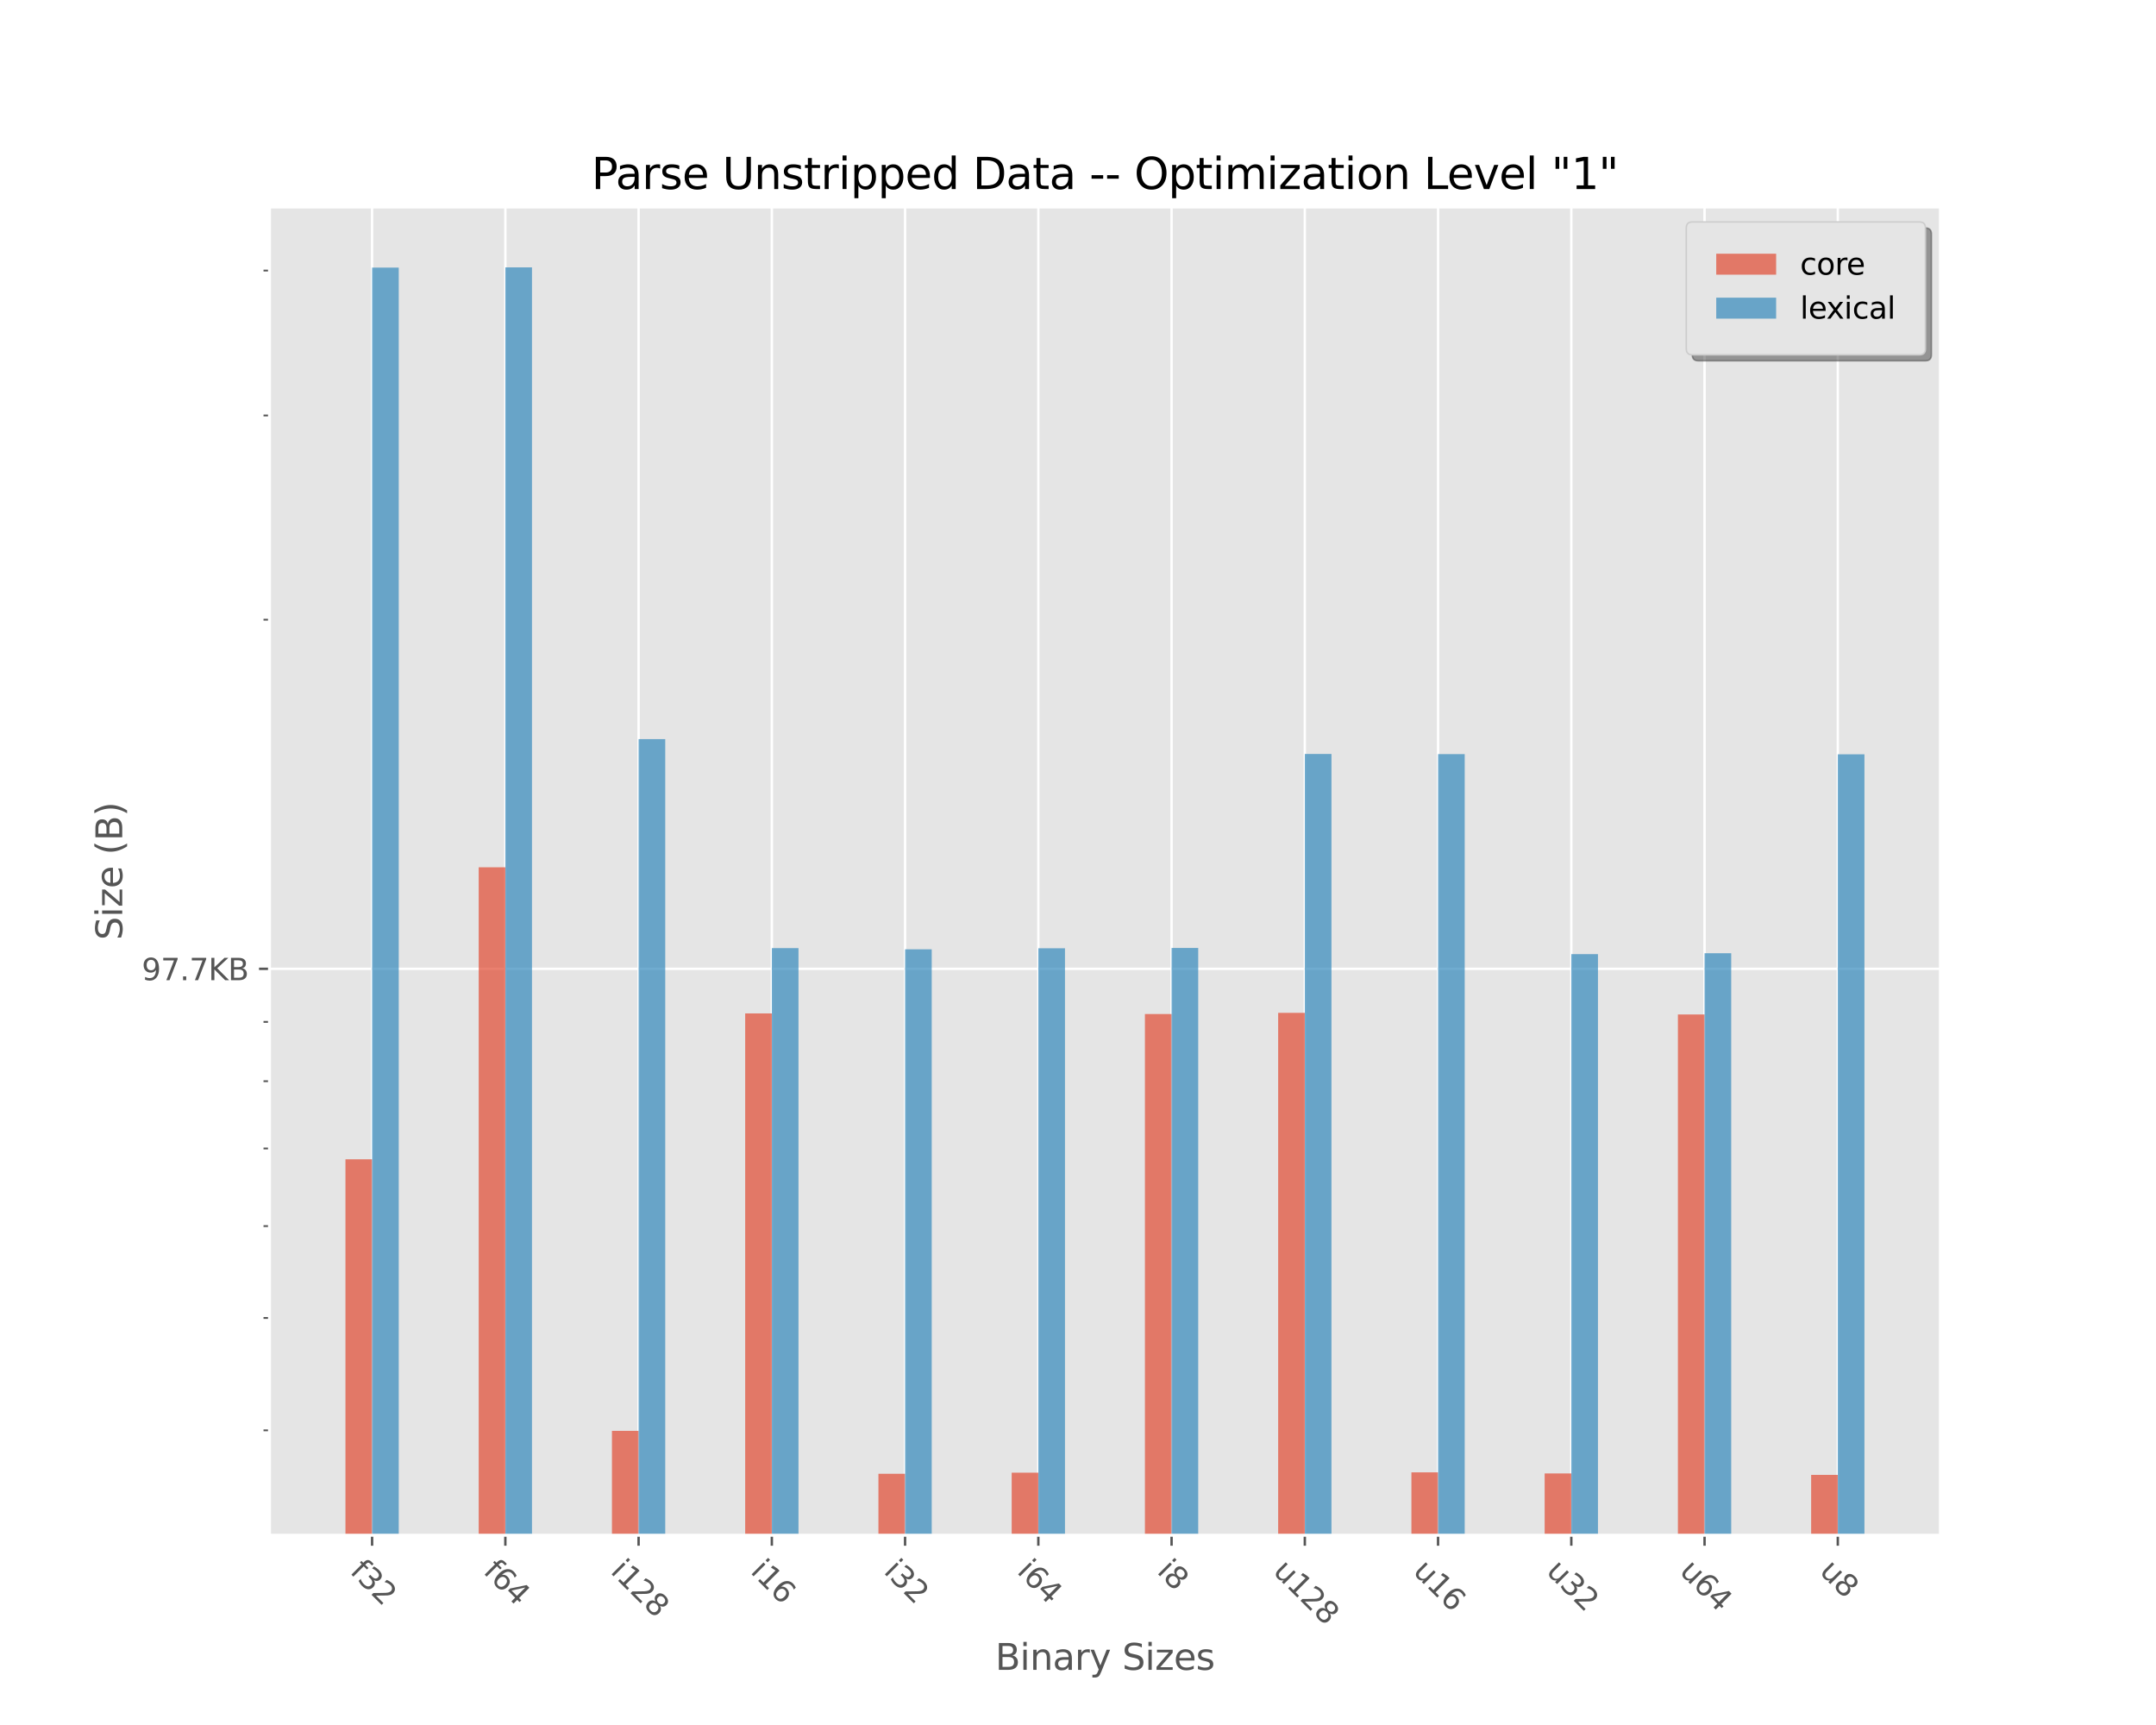 <?xml version="1.0" encoding="utf-8" standalone="no"?>
<!DOCTYPE svg PUBLIC "-//W3C//DTD SVG 1.1//EN"
  "http://www.w3.org/Graphics/SVG/1.1/DTD/svg11.dtd">
<svg height="576pt" version="1.1" viewBox="0 0 720 576" width="720pt" xmlns="http://www.w3.org/2000/svg" xmlns:xlink="http://www.w3.org/1999/xlink">
 <defs>
  <style type="text/css">*{stroke-linecap:butt;stroke-linejoin:round;}</style>
 </defs>
 <g id="figure_1">
  <g id="patch_1">
   <path d="M 0 576 
L 720 576 
L 720 0 
L 0 0 
z
" style="fill:#ffffff;"/>
  </g>
  <g id="axes_1">
   <g id="patch_2">
    <path d="M 90 512.64 
L 648 512.64 
L 648 69.12 
L 90 69.12 
z
" style="fill:#e5e5e5;"/>
   </g>
   <g id="matplotlib.axis_1">
    <g id="xtick_1">
     <g id="line2d_1">
      <path clip-path="url(#p2d10f5f391)" d="M 124.263 512.64 
L 124.263 69.12 
" style="fill:none;stroke:#ffffff;stroke-linecap:square;stroke-width:0.8;"/>
     </g>
     <g id="line2d_2">
      <defs>
       <path d="M 0 0 
L 0 3.5 
" id="m8bf7964be5" style="stroke:#555555;stroke-width:0.8;"/>
      </defs>
      <g>
       <use style="fill:#555555;stroke:#555555;stroke-width:0.8;" x="124.263" xlink:href="#m8bf7964be5" y="512.64"/>
      </g>
     </g>
     <g id="text_1">
      <!-- f32 -->
      <g style="fill:#555555;" transform="translate(116.568 525.013)rotate(-315)scale(0.1 -0.1)">
       <defs>
        <path d="M 2375 4863 
L 2375 4384 
L 1825 4384 
Q 1516 4384 1395 4259 
Q 1275 4134 1275 3809 
L 1275 3500 
L 2222 3500 
L 2222 3053 
L 1275 3053 
L 1275 0 
L 697 0 
L 697 3053 
L 147 3053 
L 147 3500 
L 697 3500 
L 697 3744 
Q 697 4328 969 4595 
Q 1241 4863 1831 4863 
L 2375 4863 
z
" id="DejaVuSans-66" transform="scale(0.016)"/>
        <path d="M 2597 2516 
Q 3050 2419 3304 2112 
Q 3559 1806 3559 1356 
Q 3559 666 3084 287 
Q 2609 -91 1734 -91 
Q 1441 -91 1130 -33 
Q 819 25 488 141 
L 488 750 
Q 750 597 1062 519 
Q 1375 441 1716 441 
Q 2309 441 2620 675 
Q 2931 909 2931 1356 
Q 2931 1769 2642 2001 
Q 2353 2234 1838 2234 
L 1294 2234 
L 1294 2753 
L 1863 2753 
Q 2328 2753 2575 2939 
Q 2822 3125 2822 3475 
Q 2822 3834 2567 4026 
Q 2313 4219 1838 4219 
Q 1578 4219 1281 4162 
Q 984 4106 628 3988 
L 628 4550 
Q 988 4650 1302 4700 
Q 1616 4750 1894 4750 
Q 2613 4750 3031 4423 
Q 3450 4097 3450 3541 
Q 3450 3153 3228 2886 
Q 3006 2619 2597 2516 
z
" id="DejaVuSans-33" transform="scale(0.016)"/>
        <path d="M 1228 531 
L 3431 531 
L 3431 0 
L 469 0 
L 469 531 
Q 828 903 1448 1529 
Q 2069 2156 2228 2338 
Q 2531 2678 2651 2914 
Q 2772 3150 2772 3378 
Q 2772 3750 2511 3984 
Q 2250 4219 1831 4219 
Q 1534 4219 1204 4116 
Q 875 4013 500 3803 
L 500 4441 
Q 881 4594 1212 4672 
Q 1544 4750 1819 4750 
Q 2544 4750 2975 4387 
Q 3406 4025 3406 3419 
Q 3406 3131 3298 2873 
Q 3191 2616 2906 2266 
Q 2828 2175 2409 1742 
Q 1991 1309 1228 531 
z
" id="DejaVuSans-32" transform="scale(0.016)"/>
       </defs>
       <use xlink:href="#DejaVuSans-66"/>
       <use x="35.205" xlink:href="#DejaVuSans-33"/>
       <use x="98.828" xlink:href="#DejaVuSans-32"/>
      </g>
     </g>
    </g>
    <g id="xtick_2">
     <g id="line2d_3">
      <path clip-path="url(#p2d10f5f391)" d="M 168.761 512.64 
L 168.761 69.12 
" style="fill:none;stroke:#ffffff;stroke-linecap:square;stroke-width:0.8;"/>
     </g>
     <g id="line2d_4">
      <g>
       <use style="fill:#555555;stroke:#555555;stroke-width:0.8;" x="168.761" xlink:href="#m8bf7964be5" y="512.64"/>
      </g>
     </g>
     <g id="text_2">
      <!-- f64 -->
      <g style="fill:#555555;" transform="translate(161.066 525.013)rotate(-315)scale(0.1 -0.1)">
       <defs>
        <path d="M 2113 2584 
Q 1688 2584 1439 2293 
Q 1191 2003 1191 1497 
Q 1191 994 1439 701 
Q 1688 409 2113 409 
Q 2538 409 2786 701 
Q 3034 994 3034 1497 
Q 3034 2003 2786 2293 
Q 2538 2584 2113 2584 
z
M 3366 4563 
L 3366 3988 
Q 3128 4100 2886 4159 
Q 2644 4219 2406 4219 
Q 1781 4219 1451 3797 
Q 1122 3375 1075 2522 
Q 1259 2794 1537 2939 
Q 1816 3084 2150 3084 
Q 2853 3084 3261 2657 
Q 3669 2231 3669 1497 
Q 3669 778 3244 343 
Q 2819 -91 2113 -91 
Q 1303 -91 875 529 
Q 447 1150 447 2328 
Q 447 3434 972 4092 
Q 1497 4750 2381 4750 
Q 2619 4750 2861 4703 
Q 3103 4656 3366 4563 
z
" id="DejaVuSans-36" transform="scale(0.016)"/>
        <path d="M 2419 4116 
L 825 1625 
L 2419 1625 
L 2419 4116 
z
M 2253 4666 
L 3047 4666 
L 3047 1625 
L 3713 1625 
L 3713 1100 
L 3047 1100 
L 3047 0 
L 2419 0 
L 2419 1100 
L 313 1100 
L 313 1709 
L 2253 4666 
z
" id="DejaVuSans-34" transform="scale(0.016)"/>
       </defs>
       <use xlink:href="#DejaVuSans-66"/>
       <use x="35.205" xlink:href="#DejaVuSans-36"/>
       <use x="98.828" xlink:href="#DejaVuSans-34"/>
      </g>
     </g>
    </g>
    <g id="xtick_3">
     <g id="line2d_5">
      <path clip-path="url(#p2d10f5f391)" d="M 213.258 512.64 
L 213.258 69.12 
" style="fill:none;stroke:#ffffff;stroke-linecap:square;stroke-width:0.8;"/>
     </g>
     <g id="line2d_6">
      <g>
       <use style="fill:#555555;stroke:#555555;stroke-width:0.8;" x="213.258" xlink:href="#m8bf7964be5" y="512.64"/>
      </g>
     </g>
     <g id="text_3">
      <!-- i128 -->
      <g style="fill:#555555;" transform="translate(203.577 525.013)rotate(-315)scale(0.1 -0.1)">
       <defs>
        <path d="M 603 3500 
L 1178 3500 
L 1178 0 
L 603 0 
L 603 3500 
z
M 603 4863 
L 1178 4863 
L 1178 4134 
L 603 4134 
L 603 4863 
z
" id="DejaVuSans-69" transform="scale(0.016)"/>
        <path d="M 794 531 
L 1825 531 
L 1825 4091 
L 703 3866 
L 703 4441 
L 1819 4666 
L 2450 4666 
L 2450 531 
L 3481 531 
L 3481 0 
L 794 0 
L 794 531 
z
" id="DejaVuSans-31" transform="scale(0.016)"/>
        <path d="M 2034 2216 
Q 1584 2216 1326 1975 
Q 1069 1734 1069 1313 
Q 1069 891 1326 650 
Q 1584 409 2034 409 
Q 2484 409 2743 651 
Q 3003 894 3003 1313 
Q 3003 1734 2745 1975 
Q 2488 2216 2034 2216 
z
M 1403 2484 
Q 997 2584 770 2862 
Q 544 3141 544 3541 
Q 544 4100 942 4425 
Q 1341 4750 2034 4750 
Q 2731 4750 3128 4425 
Q 3525 4100 3525 3541 
Q 3525 3141 3298 2862 
Q 3072 2584 2669 2484 
Q 3125 2378 3379 2068 
Q 3634 1759 3634 1313 
Q 3634 634 3220 271 
Q 2806 -91 2034 -91 
Q 1263 -91 848 271 
Q 434 634 434 1313 
Q 434 1759 690 2068 
Q 947 2378 1403 2484 
z
M 1172 3481 
Q 1172 3119 1398 2916 
Q 1625 2713 2034 2713 
Q 2441 2713 2670 2916 
Q 2900 3119 2900 3481 
Q 2900 3844 2670 4047 
Q 2441 4250 2034 4250 
Q 1625 4250 1398 4047 
Q 1172 3844 1172 3481 
z
" id="DejaVuSans-38" transform="scale(0.016)"/>
       </defs>
       <use xlink:href="#DejaVuSans-69"/>
       <use x="27.783" xlink:href="#DejaVuSans-31"/>
       <use x="91.406" xlink:href="#DejaVuSans-32"/>
       <use x="155.029" xlink:href="#DejaVuSans-38"/>
      </g>
     </g>
    </g>
    <g id="xtick_4">
     <g id="line2d_7">
      <path clip-path="url(#p2d10f5f391)" d="M 257.756 512.64 
L 257.756 69.12 
" style="fill:none;stroke:#ffffff;stroke-linecap:square;stroke-width:0.8;"/>
     </g>
     <g id="line2d_8">
      <g>
       <use style="fill:#555555;stroke:#555555;stroke-width:0.8;" x="257.756" xlink:href="#m8bf7964be5" y="512.64"/>
      </g>
     </g>
     <g id="text_4">
      <!-- i16 -->
      <g style="fill:#555555;" transform="translate(250.324 525.013)rotate(-315)scale(0.1 -0.1)">
       <use xlink:href="#DejaVuSans-69"/>
       <use x="27.783" xlink:href="#DejaVuSans-31"/>
       <use x="91.406" xlink:href="#DejaVuSans-36"/>
      </g>
     </g>
    </g>
    <g id="xtick_5">
     <g id="line2d_9">
      <path clip-path="url(#p2d10f5f391)" d="M 302.254 512.64 
L 302.254 69.12 
" style="fill:none;stroke:#ffffff;stroke-linecap:square;stroke-width:0.8;"/>
     </g>
     <g id="line2d_10">
      <g>
       <use style="fill:#555555;stroke:#555555;stroke-width:0.8;" x="302.254" xlink:href="#m8bf7964be5" y="512.64"/>
      </g>
     </g>
     <g id="text_5">
      <!-- i32 -->
      <g style="fill:#555555;" transform="translate(294.821 525.013)rotate(-315)scale(0.1 -0.1)">
       <use xlink:href="#DejaVuSans-69"/>
       <use x="27.783" xlink:href="#DejaVuSans-33"/>
       <use x="91.406" xlink:href="#DejaVuSans-32"/>
      </g>
     </g>
    </g>
    <g id="xtick_6">
     <g id="line2d_11">
      <path clip-path="url(#p2d10f5f391)" d="M 346.751 512.64 
L 346.751 69.12 
" style="fill:none;stroke:#ffffff;stroke-linecap:square;stroke-width:0.8;"/>
     </g>
     <g id="line2d_12">
      <g>
       <use style="fill:#555555;stroke:#555555;stroke-width:0.8;" x="346.751" xlink:href="#m8bf7964be5" y="512.64"/>
      </g>
     </g>
     <g id="text_6">
      <!-- i64 -->
      <g style="fill:#555555;" transform="translate(339.319 525.013)rotate(-315)scale(0.1 -0.1)">
       <use xlink:href="#DejaVuSans-69"/>
       <use x="27.783" xlink:href="#DejaVuSans-36"/>
       <use x="91.406" xlink:href="#DejaVuSans-34"/>
      </g>
     </g>
    </g>
    <g id="xtick_7">
     <g id="line2d_13">
      <path clip-path="url(#p2d10f5f391)" d="M 391.249 512.64 
L 391.249 69.12 
" style="fill:none;stroke:#ffffff;stroke-linecap:square;stroke-width:0.8;"/>
     </g>
     <g id="line2d_14">
      <g>
       <use style="fill:#555555;stroke:#555555;stroke-width:0.8;" x="391.249" xlink:href="#m8bf7964be5" y="512.64"/>
      </g>
     </g>
     <g id="text_7">
      <!-- i8 -->
      <g style="fill:#555555;" transform="translate(386.066 525.013)rotate(-315)scale(0.1 -0.1)">
       <use xlink:href="#DejaVuSans-69"/>
       <use x="27.783" xlink:href="#DejaVuSans-38"/>
      </g>
     </g>
    </g>
    <g id="xtick_8">
     <g id="line2d_15">
      <path clip-path="url(#p2d10f5f391)" d="M 435.746 512.64 
L 435.746 69.12 
" style="fill:none;stroke:#ffffff;stroke-linecap:square;stroke-width:0.8;"/>
     </g>
     <g id="line2d_16">
      <g>
       <use style="fill:#555555;stroke:#555555;stroke-width:0.8;" x="435.746" xlink:href="#m8bf7964be5" y="512.64"/>
      </g>
     </g>
     <g id="text_8">
      <!-- u128 -->
      <g style="fill:#555555;" transform="translate(424.806 525.013)rotate(-315)scale(0.1 -0.1)">
       <defs>
        <path d="M 544 1381 
L 544 3500 
L 1119 3500 
L 1119 1403 
Q 1119 906 1312 657 
Q 1506 409 1894 409 
Q 2359 409 2629 706 
Q 2900 1003 2900 1516 
L 2900 3500 
L 3475 3500 
L 3475 0 
L 2900 0 
L 2900 538 
Q 2691 219 2414 64 
Q 2138 -91 1772 -91 
Q 1169 -91 856 284 
Q 544 659 544 1381 
z
M 1991 3584 
L 1991 3584 
z
" id="DejaVuSans-75" transform="scale(0.016)"/>
       </defs>
       <use xlink:href="#DejaVuSans-75"/>
       <use x="63.379" xlink:href="#DejaVuSans-31"/>
       <use x="127.002" xlink:href="#DejaVuSans-32"/>
       <use x="190.625" xlink:href="#DejaVuSans-38"/>
      </g>
     </g>
    </g>
    <g id="xtick_9">
     <g id="line2d_17">
      <path clip-path="url(#p2d10f5f391)" d="M 480.244 512.64 
L 480.244 69.12 
" style="fill:none;stroke:#ffffff;stroke-linecap:square;stroke-width:0.8;"/>
     </g>
     <g id="line2d_18">
      <g>
       <use style="fill:#555555;stroke:#555555;stroke-width:0.8;" x="480.244" xlink:href="#m8bf7964be5" y="512.64"/>
      </g>
     </g>
     <g id="text_9">
      <!-- u16 -->
      <g style="fill:#555555;" transform="translate(471.553 525.013)rotate(-315)scale(0.1 -0.1)">
       <use xlink:href="#DejaVuSans-75"/>
       <use x="63.379" xlink:href="#DejaVuSans-31"/>
       <use x="127.002" xlink:href="#DejaVuSans-36"/>
      </g>
     </g>
    </g>
    <g id="xtick_10">
     <g id="line2d_19">
      <path clip-path="url(#p2d10f5f391)" d="M 524.742 512.64 
L 524.742 69.12 
" style="fill:none;stroke:#ffffff;stroke-linecap:square;stroke-width:0.8;"/>
     </g>
     <g id="line2d_20">
      <g>
       <use style="fill:#555555;stroke:#555555;stroke-width:0.8;" x="524.742" xlink:href="#m8bf7964be5" y="512.64"/>
      </g>
     </g>
     <g id="text_10">
      <!-- u32 -->
      <g style="fill:#555555;" transform="translate(516.051 525.013)rotate(-315)scale(0.1 -0.1)">
       <use xlink:href="#DejaVuSans-75"/>
       <use x="63.379" xlink:href="#DejaVuSans-33"/>
       <use x="127.002" xlink:href="#DejaVuSans-32"/>
      </g>
     </g>
    </g>
    <g id="xtick_11">
     <g id="line2d_21">
      <path clip-path="url(#p2d10f5f391)" d="M 569.239 512.64 
L 569.239 69.12 
" style="fill:none;stroke:#ffffff;stroke-linecap:square;stroke-width:0.8;"/>
     </g>
     <g id="line2d_22">
      <g>
       <use style="fill:#555555;stroke:#555555;stroke-width:0.8;" x="569.239" xlink:href="#m8bf7964be5" y="512.64"/>
      </g>
     </g>
     <g id="text_11">
      <!-- u64 -->
      <g style="fill:#555555;" transform="translate(560.548 525.013)rotate(-315)scale(0.1 -0.1)">
       <use xlink:href="#DejaVuSans-75"/>
       <use x="63.379" xlink:href="#DejaVuSans-36"/>
       <use x="127.002" xlink:href="#DejaVuSans-34"/>
      </g>
     </g>
    </g>
    <g id="xtick_12">
     <g id="line2d_23">
      <path clip-path="url(#p2d10f5f391)" d="M 613.737 512.64 
L 613.737 69.12 
" style="fill:none;stroke:#ffffff;stroke-linecap:square;stroke-width:0.8;"/>
     </g>
     <g id="line2d_24">
      <g>
       <use style="fill:#555555;stroke:#555555;stroke-width:0.8;" x="613.737" xlink:href="#m8bf7964be5" y="512.64"/>
      </g>
     </g>
     <g id="text_12">
      <!-- u8 -->
      <g style="fill:#555555;" transform="translate(607.296 525.013)rotate(-315)scale(0.1 -0.1)">
       <use xlink:href="#DejaVuSans-75"/>
       <use x="63.379" xlink:href="#DejaVuSans-38"/>
      </g>
     </g>
    </g>
    <g id="text_13">
     <!-- Binary Sizes -->
     <g style="fill:#555555;" transform="translate(332.37 557.58)scale(0.12 -0.12)">
      <defs>
       <path d="M 1259 2228 
L 1259 519 
L 2272 519 
Q 2781 519 3026 730 
Q 3272 941 3272 1375 
Q 3272 1813 3026 2020 
Q 2781 2228 2272 2228 
L 1259 2228 
z
M 1259 4147 
L 1259 2741 
L 2194 2741 
Q 2656 2741 2882 2914 
Q 3109 3088 3109 3444 
Q 3109 3797 2882 3972 
Q 2656 4147 2194 4147 
L 1259 4147 
z
M 628 4666 
L 2241 4666 
Q 2963 4666 3353 4366 
Q 3744 4066 3744 3513 
Q 3744 3084 3544 2831 
Q 3344 2578 2956 2516 
Q 3422 2416 3680 2098 
Q 3938 1781 3938 1306 
Q 3938 681 3513 340 
Q 3088 0 2303 0 
L 628 0 
L 628 4666 
z
" id="DejaVuSans-42" transform="scale(0.016)"/>
       <path d="M 3513 2113 
L 3513 0 
L 2938 0 
L 2938 2094 
Q 2938 2591 2744 2837 
Q 2550 3084 2163 3084 
Q 1697 3084 1428 2787 
Q 1159 2491 1159 1978 
L 1159 0 
L 581 0 
L 581 3500 
L 1159 3500 
L 1159 2956 
Q 1366 3272 1645 3428 
Q 1925 3584 2291 3584 
Q 2894 3584 3203 3211 
Q 3513 2838 3513 2113 
z
" id="DejaVuSans-6e" transform="scale(0.016)"/>
       <path d="M 2194 1759 
Q 1497 1759 1228 1600 
Q 959 1441 959 1056 
Q 959 750 1161 570 
Q 1363 391 1709 391 
Q 2188 391 2477 730 
Q 2766 1069 2766 1631 
L 2766 1759 
L 2194 1759 
z
M 3341 1997 
L 3341 0 
L 2766 0 
L 2766 531 
Q 2569 213 2275 61 
Q 1981 -91 1556 -91 
Q 1019 -91 701 211 
Q 384 513 384 1019 
Q 384 1609 779 1909 
Q 1175 2209 1959 2209 
L 2766 2209 
L 2766 2266 
Q 2766 2663 2505 2880 
Q 2244 3097 1772 3097 
Q 1472 3097 1187 3025 
Q 903 2953 641 2809 
L 641 3341 
Q 956 3463 1253 3523 
Q 1550 3584 1831 3584 
Q 2591 3584 2966 3190 
Q 3341 2797 3341 1997 
z
" id="DejaVuSans-61" transform="scale(0.016)"/>
       <path d="M 2631 2963 
Q 2534 3019 2420 3045 
Q 2306 3072 2169 3072 
Q 1681 3072 1420 2755 
Q 1159 2438 1159 1844 
L 1159 0 
L 581 0 
L 581 3500 
L 1159 3500 
L 1159 2956 
Q 1341 3275 1631 3429 
Q 1922 3584 2338 3584 
Q 2397 3584 2469 3576 
Q 2541 3569 2628 3553 
L 2631 2963 
z
" id="DejaVuSans-72" transform="scale(0.016)"/>
       <path d="M 2059 -325 
Q 1816 -950 1584 -1140 
Q 1353 -1331 966 -1331 
L 506 -1331 
L 506 -850 
L 844 -850 
Q 1081 -850 1212 -737 
Q 1344 -625 1503 -206 
L 1606 56 
L 191 3500 
L 800 3500 
L 1894 763 
L 2988 3500 
L 3597 3500 
L 2059 -325 
z
" id="DejaVuSans-79" transform="scale(0.016)"/>
       <path id="DejaVuSans-20" transform="scale(0.016)"/>
       <path d="M 3425 4513 
L 3425 3897 
Q 3066 4069 2747 4153 
Q 2428 4238 2131 4238 
Q 1616 4238 1336 4038 
Q 1056 3838 1056 3469 
Q 1056 3159 1242 3001 
Q 1428 2844 1947 2747 
L 2328 2669 
Q 3034 2534 3370 2195 
Q 3706 1856 3706 1288 
Q 3706 609 3251 259 
Q 2797 -91 1919 -91 
Q 1588 -91 1214 -16 
Q 841 59 441 206 
L 441 856 
Q 825 641 1194 531 
Q 1563 422 1919 422 
Q 2459 422 2753 634 
Q 3047 847 3047 1241 
Q 3047 1584 2836 1778 
Q 2625 1972 2144 2069 
L 1759 2144 
Q 1053 2284 737 2584 
Q 422 2884 422 3419 
Q 422 4038 858 4394 
Q 1294 4750 2059 4750 
Q 2388 4750 2728 4690 
Q 3069 4631 3425 4513 
z
" id="DejaVuSans-53" transform="scale(0.016)"/>
       <path d="M 353 3500 
L 3084 3500 
L 3084 2975 
L 922 459 
L 3084 459 
L 3084 0 
L 275 0 
L 275 525 
L 2438 3041 
L 353 3041 
L 353 3500 
z
" id="DejaVuSans-7a" transform="scale(0.016)"/>
       <path d="M 3597 1894 
L 3597 1613 
L 953 1613 
Q 991 1019 1311 708 
Q 1631 397 2203 397 
Q 2534 397 2845 478 
Q 3156 559 3463 722 
L 3463 178 
Q 3153 47 2828 -22 
Q 2503 -91 2169 -91 
Q 1331 -91 842 396 
Q 353 884 353 1716 
Q 353 2575 817 3079 
Q 1281 3584 2069 3584 
Q 2775 3584 3186 3129 
Q 3597 2675 3597 1894 
z
M 3022 2063 
Q 3016 2534 2758 2815 
Q 2500 3097 2075 3097 
Q 1594 3097 1305 2825 
Q 1016 2553 972 2059 
L 3022 2063 
z
" id="DejaVuSans-65" transform="scale(0.016)"/>
       <path d="M 2834 3397 
L 2834 2853 
Q 2591 2978 2328 3040 
Q 2066 3103 1784 3103 
Q 1356 3103 1142 2972 
Q 928 2841 928 2578 
Q 928 2378 1081 2264 
Q 1234 2150 1697 2047 
L 1894 2003 
Q 2506 1872 2764 1633 
Q 3022 1394 3022 966 
Q 3022 478 2636 193 
Q 2250 -91 1575 -91 
Q 1294 -91 989 -36 
Q 684 19 347 128 
L 347 722 
Q 666 556 975 473 
Q 1284 391 1588 391 
Q 1994 391 2212 530 
Q 2431 669 2431 922 
Q 2431 1156 2273 1281 
Q 2116 1406 1581 1522 
L 1381 1569 
Q 847 1681 609 1914 
Q 372 2147 372 2553 
Q 372 3047 722 3315 
Q 1072 3584 1716 3584 
Q 2034 3584 2315 3537 
Q 2597 3491 2834 3397 
z
" id="DejaVuSans-73" transform="scale(0.016)"/>
      </defs>
      <use xlink:href="#DejaVuSans-42"/>
      <use x="68.604" xlink:href="#DejaVuSans-69"/>
      <use x="96.387" xlink:href="#DejaVuSans-6e"/>
      <use x="159.766" xlink:href="#DejaVuSans-61"/>
      <use x="221.045" xlink:href="#DejaVuSans-72"/>
      <use x="262.158" xlink:href="#DejaVuSans-79"/>
      <use x="321.338" xlink:href="#DejaVuSans-20"/>
      <use x="353.125" xlink:href="#DejaVuSans-53"/>
      <use x="416.602" xlink:href="#DejaVuSans-69"/>
      <use x="444.385" xlink:href="#DejaVuSans-7a"/>
      <use x="496.875" xlink:href="#DejaVuSans-65"/>
      <use x="558.398" xlink:href="#DejaVuSans-73"/>
     </g>
    </g>
   </g>
   <g id="matplotlib.axis_2">
    <g id="ytick_1">
     <g id="line2d_25">
      <path clip-path="url(#p2d10f5f391)" d="M 90 323.503 
L 648 323.503 
" style="fill:none;stroke:#ffffff;stroke-linecap:square;stroke-width:0.8;"/>
     </g>
     <g id="line2d_26">
      <defs>
       <path d="M 0 0 
L -3.5 0 
" id="m2b37f3d16f" style="stroke:#555555;stroke-width:0.8;"/>
      </defs>
      <g>
       <use style="fill:#555555;stroke:#555555;stroke-width:0.8;" x="90" xlink:href="#m2b37f3d16f" y="323.503"/>
      </g>
     </g>
     <g id="text_14">
      <!-- 97.7KB -->
      <g style="fill:#555555;" transform="translate(47.316 327.302)scale(0.1 -0.1)">
       <defs>
        <path d="M 703 97 
L 703 672 
Q 941 559 1184 500 
Q 1428 441 1663 441 
Q 2288 441 2617 861 
Q 2947 1281 2994 2138 
Q 2813 1869 2534 1725 
Q 2256 1581 1919 1581 
Q 1219 1581 811 2004 
Q 403 2428 403 3163 
Q 403 3881 828 4315 
Q 1253 4750 1959 4750 
Q 2769 4750 3195 4129 
Q 3622 3509 3622 2328 
Q 3622 1225 3098 567 
Q 2575 -91 1691 -91 
Q 1453 -91 1209 -44 
Q 966 3 703 97 
z
M 1959 2075 
Q 2384 2075 2632 2365 
Q 2881 2656 2881 3163 
Q 2881 3666 2632 3958 
Q 2384 4250 1959 4250 
Q 1534 4250 1286 3958 
Q 1038 3666 1038 3163 
Q 1038 2656 1286 2365 
Q 1534 2075 1959 2075 
z
" id="DejaVuSans-39" transform="scale(0.016)"/>
        <path d="M 525 4666 
L 3525 4666 
L 3525 4397 
L 1831 0 
L 1172 0 
L 2766 4134 
L 525 4134 
L 525 4666 
z
" id="DejaVuSans-37" transform="scale(0.016)"/>
        <path d="M 684 794 
L 1344 794 
L 1344 0 
L 684 0 
L 684 794 
z
" id="DejaVuSans-2e" transform="scale(0.016)"/>
        <path d="M 628 4666 
L 1259 4666 
L 1259 2694 
L 3353 4666 
L 4166 4666 
L 1850 2491 
L 4331 0 
L 3500 0 
L 1259 2247 
L 1259 0 
L 628 0 
L 628 4666 
z
" id="DejaVuSans-4b" transform="scale(0.016)"/>
       </defs>
       <use xlink:href="#DejaVuSans-39"/>
       <use x="63.623" xlink:href="#DejaVuSans-37"/>
       <use x="127.246" xlink:href="#DejaVuSans-2e"/>
       <use x="159.033" xlink:href="#DejaVuSans-37"/>
       <use x="222.656" xlink:href="#DejaVuSans-4b"/>
       <use x="288.232" xlink:href="#DejaVuSans-42"/>
      </g>
     </g>
    </g>
    <g id="ytick_2">
     <g id="line2d_27">
      <defs>
       <path d="M 0 0 
L -2 0 
" id="mfbdc650d40" style="stroke:#555555;stroke-width:0.6;"/>
      </defs>
      <g>
       <use style="fill:#555555;stroke:#555555;stroke-width:0.6;" x="90" xlink:href="#mfbdc650d40" y="477.613"/>
      </g>
     </g>
    </g>
    <g id="ytick_3">
     <g id="line2d_28">
      <g>
       <use style="fill:#555555;stroke:#555555;stroke-width:0.6;" x="90" xlink:href="#mfbdc650d40" y="440.083"/>
      </g>
     </g>
    </g>
    <g id="ytick_4">
     <g id="line2d_29">
      <g>
       <use style="fill:#555555;stroke:#555555;stroke-width:0.6;" x="90" xlink:href="#mfbdc650d40" y="409.418"/>
      </g>
     </g>
    </g>
    <g id="ytick_5">
     <g id="line2d_30">
      <g>
       <use style="fill:#555555;stroke:#555555;stroke-width:0.6;" x="90" xlink:href="#mfbdc650d40" y="383.492"/>
      </g>
     </g>
    </g>
    <g id="ytick_6">
     <g id="line2d_31">
      <g>
       <use style="fill:#555555;stroke:#555555;stroke-width:0.6;" x="90" xlink:href="#mfbdc650d40" y="361.033"/>
      </g>
     </g>
    </g>
    <g id="ytick_7">
     <g id="line2d_32">
      <g>
       <use style="fill:#555555;stroke:#555555;stroke-width:0.6;" x="90" xlink:href="#mfbdc650d40" y="341.223"/>
      </g>
     </g>
    </g>
    <g id="ytick_8">
     <g id="line2d_33">
      <g>
       <use style="fill:#555555;stroke:#555555;stroke-width:0.6;" x="90" xlink:href="#mfbdc650d40" y="206.923"/>
      </g>
     </g>
    </g>
    <g id="ytick_9">
     <g id="line2d_34">
      <g>
       <use style="fill:#555555;stroke:#555555;stroke-width:0.6;" x="90" xlink:href="#mfbdc650d40" y="138.728"/>
      </g>
     </g>
    </g>
    <g id="ytick_10">
     <g id="line2d_35">
      <g>
       <use style="fill:#555555;stroke:#555555;stroke-width:0.6;" x="90" xlink:href="#mfbdc650d40" y="90.343"/>
      </g>
     </g>
    </g>
    <g id="text_15">
     <!-- Size (B) -->
     <g style="fill:#555555;" transform="translate(40.82 313.902)rotate(-90)scale(0.12 -0.12)">
      <defs>
       <path d="M 1984 4856 
Q 1566 4138 1362 3434 
Q 1159 2731 1159 2009 
Q 1159 1288 1364 580 
Q 1569 -128 1984 -844 
L 1484 -844 
Q 1016 -109 783 600 
Q 550 1309 550 2009 
Q 550 2706 781 3412 
Q 1013 4119 1484 4856 
L 1984 4856 
z
" id="DejaVuSans-28" transform="scale(0.016)"/>
       <path d="M 513 4856 
L 1013 4856 
Q 1481 4119 1714 3412 
Q 1947 2706 1947 2009 
Q 1947 1309 1714 600 
Q 1481 -109 1013 -844 
L 513 -844 
Q 928 -128 1133 580 
Q 1338 1288 1338 2009 
Q 1338 2731 1133 3434 
Q 928 4138 513 4856 
z
" id="DejaVuSans-29" transform="scale(0.016)"/>
      </defs>
      <use xlink:href="#DejaVuSans-53"/>
      <use x="63.477" xlink:href="#DejaVuSans-69"/>
      <use x="91.26" xlink:href="#DejaVuSans-7a"/>
      <use x="143.75" xlink:href="#DejaVuSans-65"/>
      <use x="205.273" xlink:href="#DejaVuSans-20"/>
      <use x="237.061" xlink:href="#DejaVuSans-28"/>
      <use x="276.074" xlink:href="#DejaVuSans-42"/>
      <use x="344.678" xlink:href="#DejaVuSans-29"/>
     </g>
    </g>
   </g>
   <g id="patch_3">
    <path clip-path="url(#p2d10f5f391)" d="M 115.364 389529.952 
L 124.263 389529.952 
L 124.263 387.105 
L 115.364 387.105 
z
" style="fill:#e24a33;opacity:0.7;"/>
   </g>
   <g id="patch_4">
    <path clip-path="url(#p2d10f5f391)" d="M 159.861 389529.952 
L 168.761 389529.952 
L 168.761 289.596 
L 159.861 289.596 
z
" style="fill:#e24a33;opacity:0.7;"/>
   </g>
   <g id="patch_5">
    <path clip-path="url(#p2d10f5f391)" d="M 204.359 389529.952 
L 213.258 389529.952 
L 213.258 477.781 
L 204.359 477.781 
z
" style="fill:#e24a33;opacity:0.7;"/>
   </g>
   <g id="patch_6">
    <path clip-path="url(#p2d10f5f391)" d="M 248.856 389529.952 
L 257.756 389529.952 
L 257.756 338.392 
L 248.856 338.392 
z
" style="fill:#e24a33;opacity:0.7;"/>
   </g>
   <g id="patch_7">
    <path clip-path="url(#p2d10f5f391)" d="M 293.354 389529.952 
L 302.254 389529.952 
L 302.254 492.113 
L 293.354 492.113 
z
" style="fill:#e24a33;opacity:0.7;"/>
   </g>
   <g id="patch_8">
    <path clip-path="url(#p2d10f5f391)" d="M 337.852 389529.952 
L 346.751 389529.952 
L 346.751 491.747 
L 337.852 491.747 
z
" style="fill:#e24a33;opacity:0.7;"/>
   </g>
   <g id="patch_9">
    <path clip-path="url(#p2d10f5f391)" d="M 382.349 389529.952 
L 391.249 389529.952 
L 391.249 338.598 
L 382.349 338.598 
z
" style="fill:#e24a33;opacity:0.7;"/>
   </g>
   <g id="patch_10">
    <path clip-path="url(#p2d10f5f391)" d="M 426.847 389529.952 
L 435.746 389529.952 
L 435.746 338.201 
L 426.847 338.201 
z
" style="fill:#e24a33;opacity:0.7;"/>
   </g>
   <g id="patch_11">
    <path clip-path="url(#p2d10f5f391)" d="M 471.344 389529.952 
L 480.244 389529.952 
L 480.244 491.637 
L 471.344 491.637 
z
" style="fill:#e24a33;opacity:0.7;"/>
   </g>
   <g id="patch_12">
    <path clip-path="url(#p2d10f5f391)" d="M 515.842 389529.952 
L 524.742 389529.952 
L 524.742 492.003 
L 515.842 492.003 
z
" style="fill:#e24a33;opacity:0.7;"/>
   </g>
   <g id="patch_13">
    <path clip-path="url(#p2d10f5f391)" d="M 560.34 389529.952 
L 569.239 389529.952 
L 569.239 338.745 
L 560.34 338.745 
z
" style="fill:#e24a33;opacity:0.7;"/>
   </g>
   <g id="patch_14">
    <path clip-path="url(#p2d10f5f391)" d="M 604.837 389529.952 
L 613.737 389529.952 
L 613.737 492.48 
L 604.837 492.48 
z
" style="fill:#e24a33;opacity:0.7;"/>
   </g>
   <g id="patch_15">
    <path clip-path="url(#p2d10f5f391)" d="M 124.263 389529.952 
L 133.163 389529.952 
L 133.163 89.36 
L 124.263 89.36 
z
" style="fill:#348abd;opacity:0.7;"/>
   </g>
   <g id="patch_16">
    <path clip-path="url(#p2d10f5f391)" d="M 168.761 389529.952 
L 177.66 389529.952 
L 177.66 89.28 
L 168.761 89.28 
z
" style="fill:#348abd;opacity:0.7;"/>
   </g>
   <g id="patch_17">
    <path clip-path="url(#p2d10f5f391)" d="M 213.258 389529.952 
L 222.158 389529.952 
L 222.158 246.799 
L 213.258 246.799 
z
" style="fill:#348abd;opacity:0.7;"/>
   </g>
   <g id="patch_18">
    <path clip-path="url(#p2d10f5f391)" d="M 257.756 389529.952 
L 266.656 389529.952 
L 266.656 316.583 
L 257.756 316.583 
z
" style="fill:#348abd;opacity:0.7;"/>
   </g>
   <g id="patch_19">
    <path clip-path="url(#p2d10f5f391)" d="M 302.254 389529.952 
L 311.153 389529.952 
L 311.153 316.984 
L 302.254 316.984 
z
" style="fill:#348abd;opacity:0.7;"/>
   </g>
   <g id="patch_20">
    <path clip-path="url(#p2d10f5f391)" d="M 346.751 389529.952 
L 355.651 389529.952 
L 355.651 316.635 
L 346.751 316.635 
z
" style="fill:#348abd;opacity:0.7;"/>
   </g>
   <g id="patch_21">
    <path clip-path="url(#p2d10f5f391)" d="M 391.249 389529.952 
L 400.148 389529.952 
L 400.148 316.532 
L 391.249 316.532 
z
" style="fill:#348abd;opacity:0.7;"/>
   </g>
   <g id="patch_22">
    <path clip-path="url(#p2d10f5f391)" d="M 435.746 389529.952 
L 444.646 389529.952 
L 444.646 251.758 
L 435.746 251.758 
z
" style="fill:#348abd;opacity:0.7;"/>
   </g>
   <g id="patch_23">
    <path clip-path="url(#p2d10f5f391)" d="M 480.244 389529.952 
L 489.144 389529.952 
L 489.144 251.81 
L 480.244 251.81 
z
" style="fill:#348abd;opacity:0.7;"/>
   </g>
   <g id="patch_24">
    <path clip-path="url(#p2d10f5f391)" d="M 524.742 389529.952 
L 533.641 389529.952 
L 533.641 318.597 
L 524.742 318.597 
z
" style="fill:#348abd;opacity:0.7;"/>
   </g>
   <g id="patch_25">
    <path clip-path="url(#p2d10f5f391)" d="M 569.239 389529.952 
L 578.139 389529.952 
L 578.139 318.296 
L 569.239 318.296 
z
" style="fill:#348abd;opacity:0.7;"/>
   </g>
   <g id="patch_26">
    <path clip-path="url(#p2d10f5f391)" d="M 613.737 389529.952 
L 622.636 389529.952 
L 622.636 251.872 
L 613.737 251.872 
z
" style="fill:#348abd;opacity:0.7;"/>
   </g>
   <g id="patch_27">
    <path d="M 90 512.64 
L 90 69.12 
" style="fill:none;stroke:#ffffff;stroke-linecap:square;stroke-linejoin:miter;"/>
   </g>
   <g id="patch_28">
    <path d="M 648 512.64 
L 648 69.12 
" style="fill:none;stroke:#ffffff;stroke-linecap:square;stroke-linejoin:miter;"/>
   </g>
   <g id="patch_29">
    <path d="M 90 512.64 
L 648 512.64 
" style="fill:none;stroke:#ffffff;stroke-linecap:square;stroke-linejoin:miter;"/>
   </g>
   <g id="patch_30">
    <path d="M 90 69.12 
L 648 69.12 
" style="fill:none;stroke:#ffffff;stroke-linecap:square;stroke-linejoin:miter;"/>
   </g>
   <g id="text_16">
    <!-- Parse Unstripped Data - - Optimization Level "1" -->
    <g transform="translate(197.534 63.12)scale(0.144 -0.144)">
     <defs>
      <path d="M 1259 4147 
L 1259 2394 
L 2053 2394 
Q 2494 2394 2734 2622 
Q 2975 2850 2975 3272 
Q 2975 3691 2734 3919 
Q 2494 4147 2053 4147 
L 1259 4147 
z
M 628 4666 
L 2053 4666 
Q 2838 4666 3239 4311 
Q 3641 3956 3641 3272 
Q 3641 2581 3239 2228 
Q 2838 1875 2053 1875 
L 1259 1875 
L 1259 0 
L 628 0 
L 628 4666 
z
" id="DejaVuSans-50" transform="scale(0.016)"/>
      <path d="M 556 4666 
L 1191 4666 
L 1191 1831 
Q 1191 1081 1462 751 
Q 1734 422 2344 422 
Q 2950 422 3222 751 
Q 3494 1081 3494 1831 
L 3494 4666 
L 4128 4666 
L 4128 1753 
Q 4128 841 3676 375 
Q 3225 -91 2344 -91 
Q 1459 -91 1007 375 
Q 556 841 556 1753 
L 556 4666 
z
" id="DejaVuSans-55" transform="scale(0.016)"/>
      <path d="M 1172 4494 
L 1172 3500 
L 2356 3500 
L 2356 3053 
L 1172 3053 
L 1172 1153 
Q 1172 725 1289 603 
Q 1406 481 1766 481 
L 2356 481 
L 2356 0 
L 1766 0 
Q 1100 0 847 248 
Q 594 497 594 1153 
L 594 3053 
L 172 3053 
L 172 3500 
L 594 3500 
L 594 4494 
L 1172 4494 
z
" id="DejaVuSans-74" transform="scale(0.016)"/>
      <path d="M 1159 525 
L 1159 -1331 
L 581 -1331 
L 581 3500 
L 1159 3500 
L 1159 2969 
Q 1341 3281 1617 3432 
Q 1894 3584 2278 3584 
Q 2916 3584 3314 3078 
Q 3713 2572 3713 1747 
Q 3713 922 3314 415 
Q 2916 -91 2278 -91 
Q 1894 -91 1617 61 
Q 1341 213 1159 525 
z
M 3116 1747 
Q 3116 2381 2855 2742 
Q 2594 3103 2138 3103 
Q 1681 3103 1420 2742 
Q 1159 2381 1159 1747 
Q 1159 1113 1420 752 
Q 1681 391 2138 391 
Q 2594 391 2855 752 
Q 3116 1113 3116 1747 
z
" id="DejaVuSans-70" transform="scale(0.016)"/>
      <path d="M 2906 2969 
L 2906 4863 
L 3481 4863 
L 3481 0 
L 2906 0 
L 2906 525 
Q 2725 213 2448 61 
Q 2172 -91 1784 -91 
Q 1150 -91 751 415 
Q 353 922 353 1747 
Q 353 2572 751 3078 
Q 1150 3584 1784 3584 
Q 2172 3584 2448 3432 
Q 2725 3281 2906 2969 
z
M 947 1747 
Q 947 1113 1208 752 
Q 1469 391 1925 391 
Q 2381 391 2643 752 
Q 2906 1113 2906 1747 
Q 2906 2381 2643 2742 
Q 2381 3103 1925 3103 
Q 1469 3103 1208 2742 
Q 947 2381 947 1747 
z
" id="DejaVuSans-64" transform="scale(0.016)"/>
      <path d="M 1259 4147 
L 1259 519 
L 2022 519 
Q 2988 519 3436 956 
Q 3884 1394 3884 2338 
Q 3884 3275 3436 3711 
Q 2988 4147 2022 4147 
L 1259 4147 
z
M 628 4666 
L 1925 4666 
Q 3281 4666 3915 4102 
Q 4550 3538 4550 2338 
Q 4550 1131 3912 565 
Q 3275 0 1925 0 
L 628 0 
L 628 4666 
z
" id="DejaVuSans-44" transform="scale(0.016)"/>
      <path d="M 313 2009 
L 1997 2009 
L 1997 1497 
L 313 1497 
L 313 2009 
z
" id="DejaVuSans-2d" transform="scale(0.016)"/>
      <path d="M 2522 4238 
Q 1834 4238 1429 3725 
Q 1025 3213 1025 2328 
Q 1025 1447 1429 934 
Q 1834 422 2522 422 
Q 3209 422 3611 934 
Q 4013 1447 4013 2328 
Q 4013 3213 3611 3725 
Q 3209 4238 2522 4238 
z
M 2522 4750 
Q 3503 4750 4090 4092 
Q 4678 3434 4678 2328 
Q 4678 1225 4090 567 
Q 3503 -91 2522 -91 
Q 1538 -91 948 565 
Q 359 1222 359 2328 
Q 359 3434 948 4092 
Q 1538 4750 2522 4750 
z
" id="DejaVuSans-4f" transform="scale(0.016)"/>
      <path d="M 3328 2828 
Q 3544 3216 3844 3400 
Q 4144 3584 4550 3584 
Q 5097 3584 5394 3201 
Q 5691 2819 5691 2113 
L 5691 0 
L 5113 0 
L 5113 2094 
Q 5113 2597 4934 2840 
Q 4756 3084 4391 3084 
Q 3944 3084 3684 2787 
Q 3425 2491 3425 1978 
L 3425 0 
L 2847 0 
L 2847 2094 
Q 2847 2600 2669 2842 
Q 2491 3084 2119 3084 
Q 1678 3084 1418 2786 
Q 1159 2488 1159 1978 
L 1159 0 
L 581 0 
L 581 3500 
L 1159 3500 
L 1159 2956 
Q 1356 3278 1631 3431 
Q 1906 3584 2284 3584 
Q 2666 3584 2933 3390 
Q 3200 3197 3328 2828 
z
" id="DejaVuSans-6d" transform="scale(0.016)"/>
      <path d="M 1959 3097 
Q 1497 3097 1228 2736 
Q 959 2375 959 1747 
Q 959 1119 1226 758 
Q 1494 397 1959 397 
Q 2419 397 2687 759 
Q 2956 1122 2956 1747 
Q 2956 2369 2687 2733 
Q 2419 3097 1959 3097 
z
M 1959 3584 
Q 2709 3584 3137 3096 
Q 3566 2609 3566 1747 
Q 3566 888 3137 398 
Q 2709 -91 1959 -91 
Q 1206 -91 779 398 
Q 353 888 353 1747 
Q 353 2609 779 3096 
Q 1206 3584 1959 3584 
z
" id="DejaVuSans-6f" transform="scale(0.016)"/>
      <path d="M 628 4666 
L 1259 4666 
L 1259 531 
L 3531 531 
L 3531 0 
L 628 0 
L 628 4666 
z
" id="DejaVuSans-4c" transform="scale(0.016)"/>
      <path d="M 191 3500 
L 800 3500 
L 1894 563 
L 2988 3500 
L 3597 3500 
L 2284 0 
L 1503 0 
L 191 3500 
z
" id="DejaVuSans-76" transform="scale(0.016)"/>
      <path d="M 603 4863 
L 1178 4863 
L 1178 0 
L 603 0 
L 603 4863 
z
" id="DejaVuSans-6c" transform="scale(0.016)"/>
      <path d="M 1147 4666 
L 1147 2931 
L 616 2931 
L 616 4666 
L 1147 4666 
z
M 2328 4666 
L 2328 2931 
L 1797 2931 
L 1797 4666 
L 2328 4666 
z
" id="DejaVuSans-22" transform="scale(0.016)"/>
     </defs>
     <use xlink:href="#DejaVuSans-50"/>
     <use x="55.803" xlink:href="#DejaVuSans-61"/>
     <use x="117.082" xlink:href="#DejaVuSans-72"/>
     <use x="158.195" xlink:href="#DejaVuSans-73"/>
     <use x="210.295" xlink:href="#DejaVuSans-65"/>
     <use x="271.818" xlink:href="#DejaVuSans-20"/>
     <use x="303.605" xlink:href="#DejaVuSans-55"/>
     <use x="376.799" xlink:href="#DejaVuSans-6e"/>
     <use x="440.178" xlink:href="#DejaVuSans-73"/>
     <use x="492.277" xlink:href="#DejaVuSans-74"/>
     <use x="531.486" xlink:href="#DejaVuSans-72"/>
     <use x="572.6" xlink:href="#DejaVuSans-69"/>
     <use x="600.383" xlink:href="#DejaVuSans-70"/>
     <use x="663.859" xlink:href="#DejaVuSans-70"/>
     <use x="727.336" xlink:href="#DejaVuSans-65"/>
     <use x="788.859" xlink:href="#DejaVuSans-64"/>
     <use x="852.336" xlink:href="#DejaVuSans-20"/>
     <use x="884.123" xlink:href="#DejaVuSans-44"/>
     <use x="961.125" xlink:href="#DejaVuSans-61"/>
     <use x="1022.404" xlink:href="#DejaVuSans-74"/>
     <use x="1061.613" xlink:href="#DejaVuSans-61"/>
     <use x="1122.893" xlink:href="#DejaVuSans-20"/>
     <use x="1154.68" xlink:href="#DejaVuSans-2d"/>
     <use x="1190.764" xlink:href="#DejaVuSans-2d"/>
     <use x="1226.848" xlink:href="#DejaVuSans-20"/>
     <use x="1258.635" xlink:href="#DejaVuSans-4f"/>
     <use x="1337.346" xlink:href="#DejaVuSans-70"/>
     <use x="1400.822" xlink:href="#DejaVuSans-74"/>
     <use x="1440.031" xlink:href="#DejaVuSans-69"/>
     <use x="1467.814" xlink:href="#DejaVuSans-6d"/>
     <use x="1565.227" xlink:href="#DejaVuSans-69"/>
     <use x="1593.01" xlink:href="#DejaVuSans-7a"/>
     <use x="1645.5" xlink:href="#DejaVuSans-61"/>
     <use x="1706.779" xlink:href="#DejaVuSans-74"/>
     <use x="1745.988" xlink:href="#DejaVuSans-69"/>
     <use x="1773.771" xlink:href="#DejaVuSans-6f"/>
     <use x="1834.953" xlink:href="#DejaVuSans-6e"/>
     <use x="1898.332" xlink:href="#DejaVuSans-20"/>
     <use x="1930.119" xlink:href="#DejaVuSans-4c"/>
     <use x="1984.082" xlink:href="#DejaVuSans-65"/>
     <use x="2045.605" xlink:href="#DejaVuSans-76"/>
     <use x="2104.785" xlink:href="#DejaVuSans-65"/>
     <use x="2166.309" xlink:href="#DejaVuSans-6c"/>
     <use x="2194.092" xlink:href="#DejaVuSans-20"/>
     <use x="2225.879" xlink:href="#DejaVuSans-22"/>
     <use x="2271.875" xlink:href="#DejaVuSans-31"/>
     <use x="2335.498" xlink:href="#DejaVuSans-22"/>
    </g>
   </g>
   <g id="legend_1">
    <g id="patch_31">
     <path d="M 567.142 120.476 
L 643 120.476 
Q 645 120.476 645 118.476 
L 645 78.12 
Q 645 76.12 643 76.12 
L 567.142 76.12 
Q 565.142 76.12 565.142 78.12 
L 565.142 118.476 
Q 565.142 120.476 567.142 120.476 
z
" style="fill:#454545;opacity:0.5;stroke:#454545;stroke-linejoin:miter;stroke-width:0.5;"/>
    </g>
    <g id="patch_32">
     <path d="M 565.142 118.476 
L 641 118.476 
Q 643 118.476 643 116.476 
L 643 76.12 
Q 643 74.12 641 74.12 
L 565.142 74.12 
Q 563.142 74.12 563.142 76.12 
L 563.142 116.476 
Q 563.142 118.476 565.142 118.476 
z
" style="fill:#e5e5e5;stroke:#cccccc;stroke-linejoin:miter;stroke-width:0.5;"/>
    </g>
    <g id="patch_33">
     <path d="M 573.142 91.718 
L 593.142 91.718 
L 593.142 84.718 
L 573.142 84.718 
z
" style="fill:#e24a33;opacity:0.7;"/>
    </g>
    <g id="text_17">
     <!-- core -->
     <g transform="translate(601.142 91.718)scale(0.1 -0.1)">
      <defs>
       <path d="M 3122 3366 
L 3122 2828 
Q 2878 2963 2633 3030 
Q 2388 3097 2138 3097 
Q 1578 3097 1268 2742 
Q 959 2388 959 1747 
Q 959 1106 1268 751 
Q 1578 397 2138 397 
Q 2388 397 2633 464 
Q 2878 531 3122 666 
L 3122 134 
Q 2881 22 2623 -34 
Q 2366 -91 2075 -91 
Q 1284 -91 818 406 
Q 353 903 353 1747 
Q 353 2603 823 3093 
Q 1294 3584 2113 3584 
Q 2378 3584 2631 3529 
Q 2884 3475 3122 3366 
z
" id="DejaVuSans-63" transform="scale(0.016)"/>
      </defs>
      <use xlink:href="#DejaVuSans-63"/>
      <use x="54.98" xlink:href="#DejaVuSans-6f"/>
      <use x="116.162" xlink:href="#DejaVuSans-72"/>
      <use x="155.025" xlink:href="#DejaVuSans-65"/>
     </g>
    </g>
    <g id="patch_34">
     <path d="M 573.142 106.397 
L 593.142 106.397 
L 593.142 99.397 
L 573.142 99.397 
z
" style="fill:#348abd;opacity:0.7;"/>
    </g>
    <g id="text_18">
     <!-- lexical -->
     <g transform="translate(601.142 106.397)scale(0.1 -0.1)">
      <defs>
       <path d="M 3513 3500 
L 2247 1797 
L 3578 0 
L 2900 0 
L 1881 1375 
L 863 0 
L 184 0 
L 1544 1831 
L 300 3500 
L 978 3500 
L 1906 2253 
L 2834 3500 
L 3513 3500 
z
" id="DejaVuSans-78" transform="scale(0.016)"/>
      </defs>
      <use xlink:href="#DejaVuSans-6c"/>
      <use x="27.783" xlink:href="#DejaVuSans-65"/>
      <use x="87.557" xlink:href="#DejaVuSans-78"/>
      <use x="146.736" xlink:href="#DejaVuSans-69"/>
      <use x="174.52" xlink:href="#DejaVuSans-63"/>
      <use x="229.5" xlink:href="#DejaVuSans-61"/>
      <use x="290.779" xlink:href="#DejaVuSans-6c"/>
     </g>
    </g>
   </g>
  </g>
 </g>
 <defs>
  <clipPath id="p2d10f5f391">
   <rect height="443.52" width="558" x="90" y="69.12"/>
  </clipPath>
 </defs>
</svg>
